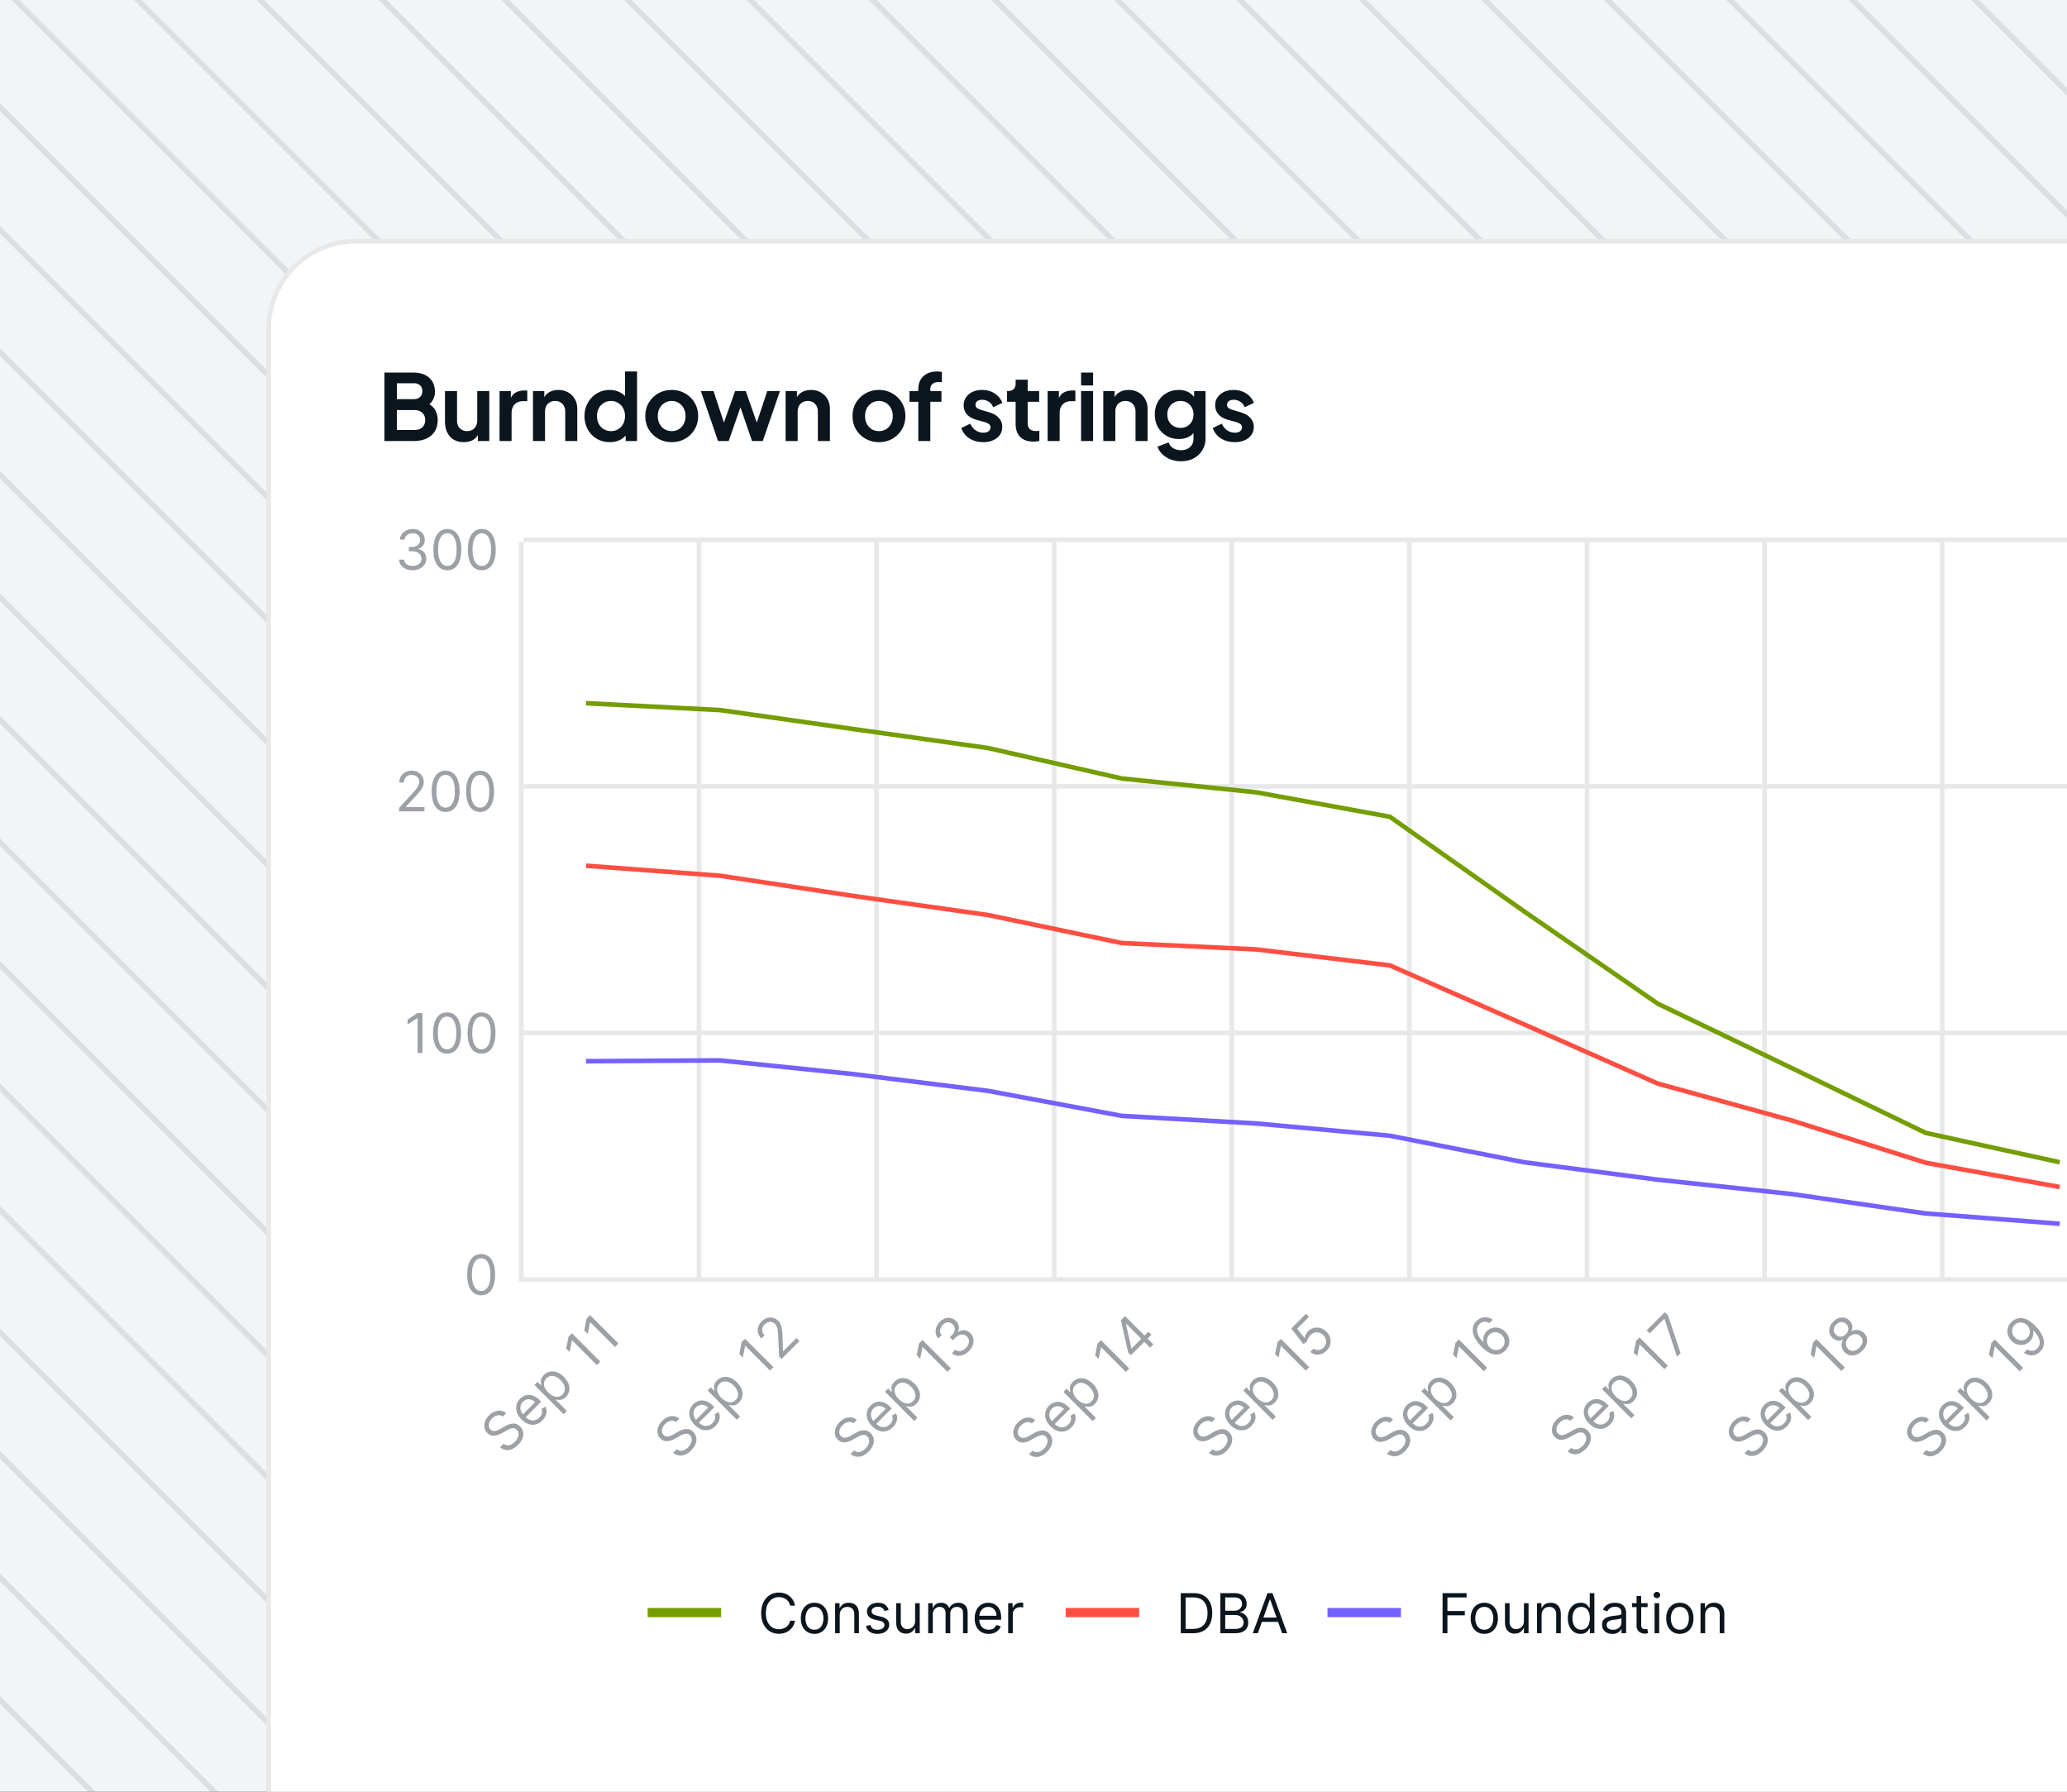 <svg xmlns="http://www.w3.org/2000/svg" width="450" height="390" fill="none"><rect width="100%" height="100%" fill="#333333" stroke="none"/><g clip-path="url(#a)"><path fill="#F3F4F6" d="M0 0h450v390H0z"/><path stroke="#0B151E" stroke-opacity=".1" stroke-width="1.2" d="m465-45 26.667 26.667M-15 435l26.667 26.667M-15-45l506.667 506.667M11.667-45l480 480M38.333-45l453.334 453.333M65-45l426.667 426.667M91.667-45l400 400M118.333-45l373.334 373.333M145-45l346.667 346.667M171.667-45l320 320M198.333-45l293.334 293.333M225-45l266.667 266.667M251.667-45l240 240M278.333-45l213.334 213.333M305-45l186.667 186.667M331.667-45l160 160M358.333-45 491.667 88.333M385-45 491.667 61.667M411.667-45l80 80m-53.334-80 53.334 53.333M-15-18.333l480 480M-15 8.333l453.333 453.334M-15 35l426.667 426.667M-15 61.667l400 400M-15 88.333l373.333 373.334M-15 115l346.667 346.667M-15 141.667l320 320M-15 168.333l293.333 293.334M-15 195l266.667 266.667M-15 221.667l240 240M-15 248.333l213.333 213.334M-15 275l186.667 186.667M-15 301.667l160 160M-15 328.333l133.333 133.334M-15 355 91.667 461.667m-106.667-80 80 80m-80-53.334 53.333 53.334"/><path fill="#fff" d="M58 71.522C58 60.74 66.74 52 77.522 52h389.956C478.26 52 487 60.74 487 71.522v341.956C487 424.26 478.26 433 467.478 433H77.522C66.74 433 58 424.26 58 413.478V71.522Z"/><path stroke="#0B151E" stroke-opacity=".1" d="M77.522 52.5h389.956c10.505 0 19.022 8.517 19.022 19.022v341.956c0 10.505-8.517 19.022-19.022 19.022H77.522c-10.505 0-19.022-8.517-19.022-19.022V71.522c0-10.505 8.517-19.022 19.022-19.022Z"/><path fill="#0B151E" d="M83.691 96V81.1h6.28c1.467 0 2.62.373 3.46 1.12.84.747 1.26 1.773 1.26 3.08 0 .507-.1.987-.3 1.44a3.436 3.436 0 0 1-.9 1.24c.667.44 1.133.96 1.4 1.56.267.587.4 1.22.4 1.9 0 1.44-.473 2.56-1.42 3.36-.933.8-2.233 1.2-3.9 1.2h-6.28Zm2.72-9.12h3.7c.56 0 1.007-.16 1.34-.48.334-.333.5-.76.5-1.28s-.166-.933-.5-1.24c-.333-.307-.78-.46-1.34-.46h-3.7v3.46Zm0 6.72h3.84c.694 0 1.253-.193 1.68-.58.427-.4.64-.927.64-1.58s-.213-1.18-.64-1.58c-.427-.4-.986-.6-1.68-.6h-3.84v4.34Zm14.568 2.64c-1.28 0-2.286-.407-3.02-1.22-.72-.827-1.08-1.907-1.08-3.24v-6.66h2.62v6.44c0 .693.2 1.247.6 1.66.414.413.947.62 1.6.62.64 0 1.167-.207 1.58-.62.414-.427.62-1 .62-1.72v-6.38h2.62V96h-2.48v-1.32c-.293.52-.706.913-1.24 1.18-.533.253-1.14.38-1.82.38Zm7.776-.24V85.12h2.46v1.52c.28-.6.673-1.02 1.18-1.26.506-.253 1.093-.38 1.76-.38h.64v2.32h-.94c-.734 0-1.334.233-1.8.7-.454.453-.68 1.093-.68 1.92V96h-2.62Zm7.28 0V85.12h2.46v1.34a2.87 2.87 0 0 1 1.24-1.18c.534-.267 1.147-.4 1.84-.4.8 0 1.507.18 2.12.54a3.728 3.728 0 0 1 1.44 1.44c.36.613.54 1.327.54 2.14v7h-2.62v-6.38c0-.72-.206-1.287-.62-1.7-.4-.427-.926-.64-1.58-.64-.653 0-1.186.213-1.6.64-.4.427-.6.993-.6 1.7V96h-2.62Zm16.716.24c-1.054 0-2-.247-2.84-.74a5.532 5.532 0 0 1-1.96-2.04c-.467-.867-.7-1.833-.7-2.9s.24-2.027.72-2.88a5.532 5.532 0 0 1 1.96-2.04c.826-.507 1.76-.76 2.8-.76.693 0 1.32.12 1.88.36.573.227 1.06.553 1.46.98v-5.36h2.62V96h-2.48v-1.22c-.387.48-.887.847-1.5 1.1-.6.24-1.254.36-1.96.36Zm.28-2.4c.586 0 1.106-.14 1.56-.42.466-.28.826-.667 1.08-1.16.266-.493.4-1.06.4-1.7 0-.627-.134-1.187-.4-1.68a2.843 2.843 0 0 0-1.08-1.16 2.811 2.811 0 0 0-1.56-.44c-.587 0-1.114.147-1.58.44-.467.28-.834.667-1.1 1.16-.254.493-.38 1.053-.38 1.68 0 .64.126 1.207.38 1.7.266.493.633.88 1.1 1.16.466.28.993.42 1.58.42Zm13.217 2.4c-1.066 0-2.04-.247-2.92-.74a5.706 5.706 0 0 1-2.08-2.02c-.506-.853-.76-1.827-.76-2.92s.254-2.067.76-2.92a5.706 5.706 0 0 1 2.08-2.02c.867-.493 1.84-.74 2.92-.74 1.054 0 2.014.247 2.88.74a5.698 5.698 0 0 1 2.08 2.02c.52.853.78 1.827.78 2.92s-.26 2.073-.78 2.94a5.698 5.698 0 0 1-2.08 2.02c-.866.48-1.826.72-2.88.72Zm0-2.4c.574 0 1.087-.14 1.54-.42a2.87 2.87 0 0 0 1.06-1.16c.267-.493.4-1.06.4-1.7 0-.627-.133-1.187-.4-1.68a2.87 2.87 0 0 0-1.06-1.16 2.77 2.77 0 0 0-1.54-.44c-.6 0-1.126.147-1.58.44-.453.28-.813.667-1.08 1.16-.253.493-.38 1.053-.38 1.68 0 .64.127 1.207.38 1.7.267.493.627.88 1.08 1.16.454.28.98.42 1.58.42ZM156.32 96l-3.74-10.88h2.76l2.26 6.86 2.44-6.86h2.32l2.4 6.86 2.28-6.86h2.76L166.06 96h-2.34l-2.52-7.34-2.56 7.34h-2.32Zm14.716 0V85.12h2.46v1.34c.293-.52.707-.913 1.24-1.18.533-.267 1.147-.4 1.84-.4.8 0 1.507.18 2.12.54a3.741 3.741 0 0 1 1.44 1.44c.36.613.54 1.327.54 2.14v7h-2.62v-6.38c0-.72-.207-1.287-.62-1.7-.4-.427-.927-.64-1.58-.64s-1.187.213-1.6.64c-.4.427-.6.993-.6 1.7V96h-2.62Zm20.33.24c-1.066 0-2.04-.247-2.92-.74a5.706 5.706 0 0 1-2.08-2.02c-.506-.853-.76-1.827-.76-2.92s.254-2.067.76-2.92a5.706 5.706 0 0 1 2.08-2.02c.867-.493 1.84-.74 2.92-.74 1.054 0 2.014.247 2.88.74a5.698 5.698 0 0 1 2.08 2.02c.52.853.78 1.827.78 2.92s-.26 2.073-.78 2.94a5.698 5.698 0 0 1-2.08 2.02c-.866.48-1.826.72-2.88.72Zm0-2.4c.574 0 1.087-.14 1.54-.42a2.87 2.87 0 0 0 1.06-1.16c.267-.493.4-1.06.4-1.7 0-.627-.133-1.187-.4-1.68a2.87 2.87 0 0 0-1.06-1.16 2.77 2.77 0 0 0-1.54-.44c-.6 0-1.126.147-1.58.44-.453.28-.813.667-1.08 1.16-.253.493-.38 1.053-.38 1.68 0 .64.127 1.207.38 1.7.267.493.627.88 1.08 1.16.454.28.98.42 1.58.42Zm8.553 2.16v-8.54h-1.92v-2.34h1.92v-.36c0-1.24.373-2.2 1.12-2.88.746-.68 1.746-1.02 3-1.02.16 0 .333.013.52.04.2.013.366.033.5.06v2.26c-.24-.04-.467-.06-.68-.06-.587 0-1.04.133-1.36.4-.32.253-.48.653-.48 1.2v.36h2.42v2.34h-2.42V96h-2.62Zm14.159.24c-1.16 0-2.173-.273-3.04-.82a4.28 4.28 0 0 1-1.76-2.26l1.96-.94c.28.613.667 1.093 1.16 1.44.507.347 1.067.52 1.68.52.467 0 .84-.1 1.12-.3.294-.213.44-.5.44-.86a.842.842 0 0 0-.38-.74 2.675 2.675 0 0 0-.88-.4l-1.78-.5c-.92-.253-1.62-.653-2.1-1.2a2.972 2.972 0 0 1-.7-1.96c0-.667.174-1.247.52-1.74.347-.507.82-.9 1.42-1.18.6-.28 1.294-.42 2.08-.42 1.027 0 1.934.253 2.72.76a4.062 4.062 0 0 1 1.68 2.06l-2 .94a2.407 2.407 0 0 0-.94-1.18 2.608 2.608 0 0 0-1.48-.44c-.44 0-.786.1-1.04.3-.253.2-.38.46-.38.78 0 .307.114.547.34.72.24.173.554.313.94.42l1.74.52c.894.267 1.58.673 2.06 1.22.494.533.74 1.18.74 1.94 0 .667-.173 1.247-.52 1.74-.346.493-.833.88-1.46 1.16-.613.28-1.326.42-2.14.42Zm10.894-.12c-1.227 0-2.18-.333-2.86-1-.667-.68-1-1.633-1-2.86v-4.8h-1.88v-2.34h.2c.533 0 .946-.14 1.24-.42.293-.28.44-.687.44-1.22v-.84h2.62v2.48h2.5v2.34h-2.5v4.66c0 .547.146.967.44 1.26.293.293.76.44 1.4.44.2 0 .433-.02.7-.06V96c-.187.027-.4.053-.64.08-.24.027-.46.04-.66.04Zm3.102-.12V85.12h2.46v1.52c.28-.6.673-1.02 1.18-1.26.506-.253 1.093-.38 1.76-.38h.64v2.32h-.94c-.734 0-1.334.233-1.8.7-.454.453-.68 1.093-.68 1.92V96h-2.62Zm7.28-12.1v-2.8h2.62v2.8h-2.62Zm0 12.1V85.12h2.62V96h-2.62Zm4.839 0V85.12h2.46v1.34c.293-.52.707-.913 1.24-1.18.533-.267 1.147-.4 1.84-.4.8 0 1.507.18 2.12.54a3.741 3.741 0 0 1 1.44 1.44c.36.613.54 1.327.54 2.14v7h-2.62v-6.38c0-.72-.207-1.287-.62-1.7-.4-.427-.927-.64-1.58-.64s-1.187.213-1.6.64c-.4.427-.6.993-.6 1.7V96h-2.62Zm16.936 4.4c-1.227 0-2.307-.293-3.24-.88-.92-.573-1.554-1.34-1.9-2.3l2.44-.92c.16.507.473.913.94 1.22.48.32 1.066.48 1.76.48.786 0 1.433-.227 1.94-.68.506-.44.76-1.06.76-1.86v-1.18c-.774.853-1.82 1.28-3.14 1.28-1.027 0-1.94-.233-2.74-.7a5.083 5.083 0 0 1-1.86-1.9c-.454-.813-.68-1.733-.68-2.76 0-1.013.22-1.92.66-2.72a5.083 5.083 0 0 1 1.86-1.9c.8-.467 1.7-.7 2.7-.7 1.413 0 2.526.507 3.34 1.52v-1.28h2.48v10.34c0 .96-.234 1.807-.7 2.54a4.79 4.79 0 0 1-1.88 1.76c-.8.427-1.714.64-2.74.64Zm-.12-7.26c.826 0 1.5-.273 2.02-.82.533-.547.8-1.247.8-2.1 0-.84-.267-1.54-.8-2.1-.534-.56-1.207-.84-2.02-.84-.56 0-1.06.133-1.5.4-.427.253-.767.6-1.02 1.04-.24.44-.36.94-.36 1.5s.12 1.06.36 1.5c.253.44.593.787 1.02 1.04.44.253.94.38 1.5.38Zm11.826 3.1c-1.16 0-2.173-.273-3.04-.82a4.28 4.28 0 0 1-1.76-2.26l1.96-.94c.28.613.667 1.093 1.16 1.44.507.347 1.067.52 1.68.52.467 0 .84-.1 1.12-.3.294-.213.44-.5.44-.86a.842.842 0 0 0-.38-.74 2.675 2.675 0 0 0-.88-.4l-1.78-.5c-.92-.253-1.62-.653-2.1-1.2a2.972 2.972 0 0 1-.7-1.96c0-.667.174-1.247.52-1.74.347-.507.82-.9 1.42-1.18.6-.28 1.294-.42 2.08-.42 1.027 0 1.934.253 2.72.76a4.062 4.062 0 0 1 1.68 2.06l-2 .94a2.407 2.407 0 0 0-.94-1.18 2.608 2.608 0 0 0-1.48-.44c-.44 0-.786.1-1.04.3-.253.2-.38.46-.38.78 0 .307.114.547.34.72.24.173.554.313.94.42l1.74.52c.894.267 1.58.673 2.06 1.22.494.533.74 1.18.74 1.94 0 .667-.173 1.247-.52 1.74-.346.493-.833.88-1.46 1.16-.613.28-1.326.42-2.14.42Z"/><path fill="#0B151E" fill-opacity=".4" d="M89.852 124.119c-.562 0-1.064-.096-1.504-.289a2.583 2.583 0 0 1-1.044-.806 2.162 2.162 0 0 1-.418-1.206h1.074c.023.281.12.524.29.729.17.202.394.358.669.469.276.11.581.166.916.166.375 0 .708-.066.997-.196a1.64 1.64 0 0 0 .682-.546c.165-.233.247-.502.247-.809 0-.321-.08-.604-.238-.848a1.58 1.58 0 0 0-.7-.58c-.306-.139-.681-.209-1.124-.209H89v-.937h.699c.347 0 .65-.063.912-.188a1.415 1.415 0 0 0 .844-1.329c0-.296-.066-.553-.197-.772a1.344 1.344 0 0 0-.553-.511 1.795 1.795 0 0 0-.836-.183c-.3 0-.585.055-.852.166-.264.108-.48.266-.648.473a1.234 1.234 0 0 0-.272.742h-1.023c.017-.458.155-.858.413-1.202a2.598 2.598 0 0 1 1.014-.81 3.28 3.28 0 0 1 1.385-.29c.54 0 1.003.11 1.39.329.386.215.683.501.89.856.208.355.311.739.311 1.151 0 .491-.129.91-.388 1.257a1.971 1.971 0 0 1-1.043.72v.068c.55.091.981.325 1.29.703.31.375.465.84.465 1.394 0 .474-.13.9-.388 1.278a2.627 2.627 0 0 1-1.048.886c-.443.216-.947.324-1.513.324Zm7.539 0c-.642 0-1.19-.174-1.641-.524-.452-.352-.797-.862-1.035-1.53-.24-.67-.359-1.48-.359-2.429 0-.943.12-1.748.359-2.416.241-.67.588-1.182 1.04-1.534.454-.355 1-.533 1.636-.533.636 0 1.18.178 1.632.533.454.352.8.864 1.039 1.534.242.668.363 1.473.363 2.416 0 .949-.12 1.759-.358 2.429-.239.668-.584 1.178-1.036 1.53-.452.35-.998.524-1.64.524Zm0-.937c.636 0 1.13-.307 1.483-.921.352-.613.528-1.488.528-2.625 0-.755-.081-1.399-.243-1.93-.159-.531-.39-.936-.69-1.215a1.525 1.525 0 0 0-1.078-.417c-.631 0-1.124.311-1.48.933-.354.619-.532 1.496-.532 2.629 0 .756.08 1.398.239 1.926.159.529.388.931.686 1.206.301.276.663.414 1.087.414Zm7.5.937c-.642 0-1.189-.174-1.641-.524-.452-.352-.797-.862-1.036-1.53-.238-.67-.357-1.48-.357-2.429 0-.943.119-1.748.357-2.416.242-.67.589-1.182 1.04-1.534.455-.355 1-.533 1.637-.533.636 0 1.18.178 1.632.533.454.352.801.864 1.039 1.534.242.668.363 1.473.363 2.416 0 .949-.12 1.759-.358 2.429-.239.668-.584 1.178-1.036 1.53-.451.35-.998.524-1.64.524Zm0-.937c.636 0 1.13-.307 1.483-.921.352-.613.528-1.488.528-2.625 0-.755-.081-1.399-.243-1.93-.159-.531-.389-.936-.69-1.215a1.527 1.527 0 0 0-1.078-.417c-.631 0-1.124.311-1.479.933-.355.619-.533 1.496-.533 2.629 0 .756.08 1.398.239 1.926.159.529.388.931.686 1.206.301.276.663.414 1.087.414ZM86.903 176.605v-.767l2.881-3.153c.338-.369.617-.69.835-.963.22-.276.381-.534.486-.776.108-.244.162-.5.162-.767a1.42 1.42 0 0 0-.221-.797 1.438 1.438 0 0 0-.597-.519 1.923 1.923 0 0 0-.852-.184c-.336 0-.628.07-.878.209a1.441 1.441 0 0 0-.575.575c-.134.248-.2.537-.2.87h-1.007c0-.512.118-.96.354-1.347a2.46 2.46 0 0 1 .963-.903c.41-.216.868-.324 1.377-.324.511 0 .964.108 1.36.324.394.216.704.507.928.873.225.367.337.774.337 1.223 0 .321-.059.635-.175.942-.114.304-.313.644-.597 1.019-.28.372-.671.826-1.171 1.363l-1.96 2.097v.068h4.056v.937h-5.506Zm10.113.12c-.642 0-1.19-.175-1.641-.524-.452-.353-.797-.863-1.035-1.53-.24-.671-.359-1.48-.359-2.429 0-.943.12-1.749.359-2.416.241-.671.588-1.182 1.04-1.534.454-.356 1-.533 1.636-.533.636 0 1.18.177 1.632.533.454.352.8.863 1.04 1.534.241.667.362 1.473.362 2.416 0 .949-.12 1.758-.358 2.429-.239.667-.584 1.177-1.036 1.53-.452.349-.998.524-1.64.524Zm0-.938c.636 0 1.13-.307 1.483-.92.352-.614.528-1.489.528-2.625 0-.756-.081-1.399-.243-1.931-.159-.531-.39-.936-.69-1.214a1.526 1.526 0 0 0-1.078-.418c-.631 0-1.124.311-1.48.934-.354.619-.532 1.495-.532 2.629 0 .756.08 1.398.239 1.926.159.528.388.93.686 1.206a1.55 1.55 0 0 0 1.087.413Zm7.5.938c-.642 0-1.189-.175-1.641-.524-.452-.353-.797-.863-1.036-1.53-.238-.671-.357-1.48-.357-2.429 0-.943.119-1.749.357-2.416.242-.671.589-1.182 1.04-1.534.455-.356 1-.533 1.637-.533.636 0 1.18.177 1.632.533.454.352.801.863 1.04 1.534.241.667.362 1.473.362 2.416 0 .949-.12 1.758-.358 2.429-.239.667-.584 1.177-1.036 1.53-.451.349-.998.524-1.64.524Zm0-.938c.636 0 1.13-.307 1.483-.92.352-.614.528-1.489.528-2.625 0-.756-.081-1.399-.243-1.931-.159-.531-.389-.936-.69-1.214a1.528 1.528 0 0 0-1.078-.418c-.631 0-1.124.311-1.479.934-.355.619-.533 1.495-.533 2.629 0 .756.08 1.398.239 1.926.159.528.388.93.686 1.206a1.55 1.55 0 0 0 1.087.413ZM91.972 220.484v8.727h-1.057v-7.619h-.051l-2.131 1.414v-1.073l2.182-1.449h1.057Zm5.356 8.846c-.642 0-1.189-.174-1.64-.524-.452-.352-.797-.862-1.036-1.53-.239-.67-.358-1.48-.358-2.429 0-.943.12-1.748.358-2.416.242-.67.588-1.182 1.04-1.534.454-.355 1-.533 1.636-.533.636 0 1.18.178 1.632.533.455.352.801.864 1.04 1.534.241.668.362 1.473.362 2.416 0 .949-.119 1.759-.358 2.429-.238.668-.584 1.178-1.035 1.53-.452.35-.999.524-1.64.524Zm0-.937c.636 0 1.13-.307 1.483-.921.352-.613.528-1.488.528-2.625 0-.755-.08-1.399-.242-1.93-.16-.531-.39-.936-.69-1.215a1.525 1.525 0 0 0-1.079-.417c-.63 0-1.124.311-1.479.933-.355.619-.532 1.496-.532 2.629 0 .756.08 1.398.238 1.926.16.529.388.931.686 1.206.302.276.664.414 1.087.414Zm7.5.937c-.642 0-1.189-.174-1.64-.524-.452-.352-.797-.862-1.036-1.53-.239-.67-.358-1.48-.358-2.429 0-.943.119-1.748.358-2.416.241-.67.588-1.182 1.04-1.534.454-.355 1-.533 1.636-.533.636 0 1.181.178 1.632.533.455.352.801.864 1.04 1.534.241.668.362 1.473.362 2.416 0 .949-.119 1.759-.358 2.429-.238.668-.584 1.178-1.035 1.53-.452.35-.999.524-1.641.524Zm0-.937c.636 0 1.131-.307 1.483-.921.352-.613.528-1.488.528-2.625 0-.755-.08-1.399-.242-1.93-.159-.531-.39-.936-.691-1.215a1.523 1.523 0 0 0-1.078-.417c-.631 0-1.123.311-1.479.933-.355.619-.532 1.496-.532 2.629 0 .756.079 1.398.238 1.926.159.529.388.931.686 1.206.302.276.664.414 1.087.414ZM104.75 281.936c-.642 0-1.189-.175-1.641-.524-.451-.353-.796-.863-1.035-1.53-.239-.671-.358-1.48-.358-2.429 0-.943.119-1.749.358-2.416.241-.671.588-1.182 1.04-1.535.454-.355 1-.532 1.636-.532.636 0 1.18.177 1.632.532.455.353.801.864 1.04 1.535.241.667.362 1.473.362 2.416 0 .949-.119 1.758-.358 2.429-.238.667-.584 1.177-1.035 1.53-.452.349-.999.524-1.641.524Zm0-.938c.636 0 1.131-.307 1.483-.92.352-.614.528-1.489.528-2.625 0-.756-.081-1.399-.243-1.931-.159-.531-.389-.936-.69-1.214a1.522 1.522 0 0 0-1.078-.418c-.631 0-1.124.311-1.479.934-.355.619-.532 1.495-.532 2.629 0 .755.079 1.397.238 1.926.159.528.388.93.686 1.206.301.275.664.413 1.087.413Z"/><path stroke="#0B151E" stroke-opacity=".1" d="M114 117.5h348M114 171.167h348M114 224.833h348M114 278.5h348M113.5 279V118M152.167 279V118M190.833 279V118M229.5 279V118M268.167 279V118M306.833 279V118M345.5 279V118M384.167 279V118M422.833 279V118"/><path stroke="#749D00" d="m127.583 153.066 29.167 1.493 29.167 4.151 29.166 4.108 29.167 6.644 29.167 2.985 29.166 5.337 29.167 20.55 29.167 20.144 29.166 14.012 29.167 14.114 29.167 6.384m0 0Z"/><path stroke="#FF4F42" d="m127.583 188.439 29.167 2.176 29.167 4.421 29.166 4.129 29.167 6.109 29.167 1.376 29.166 3.484 29.167 12.816 29.167 12.912 29.166 8.031 29.167 9.201 29.167 5.283m0 0Z"/><path stroke="#7461FF" d="m127.583 230.987 29.167-.17 29.167 2.997 29.166 3.631 29.167 5.448 29.167 1.646 29.166 2.674 29.167 5.765 29.167 3.801 29.166 3.128 29.167 4.225 29.167 2.244m0 0Z"/><path fill="#0B151E" fill-opacity=".4" d="M109.466 308.347a1.336 1.336 0 0 0-1.151-.271c-.426.088-.826.319-1.2.693a2.529 2.529 0 0 0-.584.85 1.614 1.614 0 0 0-.112.84c.043.267.162.499.359.696.165.165.345.267.542.308.197.036.397.031.6-.015.201-.049.395-.116.582-.202.184-.089.349-.175.494-.259l.795-.458c.203-.119.44-.24.711-.362a3.49 3.49 0 0 1 .874-.265 2.2 2.2 0 0 1 .94.036c.318.08.621.265.91.554.334.334.548.723.642 1.167.097.441.057.909-.117 1.401-.173.49-.497.972-.971 1.446-.442.442-.896.753-1.362.934a2.588 2.588 0 0 1-1.356.163 2.4 2.4 0 0 1-1.199-.579l.771-.771c.254.213.525.327.814.343.289.012.577-.05.862-.186.285-.141.55-.334.795-.579.286-.285.496-.588.63-.907.133-.321.182-.632.148-.931a1.312 1.312 0 0 0-.392-.789c-.205-.205-.429-.315-.672-.329a1.774 1.774 0 0 0-.765.139c-.267.106-.54.238-.817.394l-.976.543c-.621.343-1.2.527-1.739.551-.538.024-1.015-.172-1.431-.587a2.116 2.116 0 0 1-.624-1.185 2.633 2.633 0 0 1 .157-1.362c.175-.464.459-.892.853-1.286.397-.398.822-.68 1.274-.847.45-.169.888-.221 1.314-.157.428.063.803.244 1.124.546l-.723.723Zm8.605.844c-.446.446-.929.733-1.45.859a2.794 2.794 0 0 1-1.575-.087c-.531-.185-1.033-.514-1.507-.989-.474-.474-.806-.978-.994-1.512a2.895 2.895 0 0 1-.121-1.579c.108-.518.372-.986.789-1.404.242-.241.52-.439.835-.594a2.5 2.5 0 0 1 1.034-.25c.371-.014.762.069 1.172.25.41.181.83.487 1.262.919l.302.301-3.568 3.568-.615-.615 2.845-2.844a2.144 2.144 0 0 0-.856-.542 1.668 1.668 0 0 0-.925-.046c-.307.071-.59.234-.847.492a1.801 1.801 0 0 0-.524.946c-.066.343-.043.682.069 1.015.113.334.297.628.552.883l.409.41c.35.349.707.585 1.07.708.364.118.717.133 1.061.042.341-.092.656-.282.943-.569.187-.187.329-.382.428-.585a1.54 1.54 0 0 0 .154-.636 1.556 1.556 0 0 0-.148-.66l.88-.494c.16.306.244.632.25.979.004.346-.07.694-.223 1.043a3.32 3.32 0 0 1-.702.991Zm4.637-1.359-6.364-6.364.687-.687.735.736.085-.085a9.666 9.666 0 0 1-.091-.524 1.79 1.79 0 0 1 .067-.741c.076-.277.265-.567.566-.868.39-.39.831-.636 1.323-.738.492-.103 1-.059 1.525.132.524.191 1.029.53 1.515 1.016.491.49.832.998 1.025 1.524.191.525.237 1.033.139 1.525-.101.49-.344.928-.73 1.314-.297.297-.584.486-.861.566-.28.079-.531.103-.754.073a6.357 6.357 0 0 1-.542-.097l-.06.061 2.446 2.446-.711.711Zm-3.351-4.748c.35.349.71.606 1.079.771.368.163.725.221 1.073.175.345-.048.661-.215.946-.5.297-.298.467-.624.509-.98a2.034 2.034 0 0 0-.187-1.091 3.52 3.52 0 0 0-.744-1.051 3.42 3.42 0 0 0-1.03-.729 1.923 1.923 0 0 0-1.073-.175c-.354.044-.681.217-.982.518-.29.289-.459.606-.51.949-.052.342.002.693.163 1.055.159.36.411.712.756 1.058Zm5.159-12.873 6.171 6.171-.747.747-5.388-5.387-.036.036-.506 2.507-.759-.759.518-2.568.747-.747Zm3.944-3.944 6.172 6.171-.748.747-5.387-5.388-.037.037-.506 2.507-.759-.76.518-2.567.747-.747ZM147.161 309.54a1.336 1.336 0 0 0-1.151-.271c-.425.088-.825.319-1.199.693a2.529 2.529 0 0 0-.584.85 1.614 1.614 0 0 0-.112.84c.042.268.162.5.359.696.164.165.345.268.542.308.197.036.397.031.6-.015.201-.049.394-.116.581-.202.185-.089.35-.175.494-.259l.796-.458c.203-.119.44-.239.711-.362.273-.124.564-.213.874-.265a2.2 2.2 0 0 1 .94.036c.317.08.621.265.91.554.333.334.547.723.642 1.167.096.442.057.909-.118 1.401-.172.49-.496.972-.97 1.446-.442.442-.896.753-1.362.934a2.588 2.588 0 0 1-1.356.163 2.397 2.397 0 0 1-1.199-.579l.771-.771c.253.213.524.327.814.344.289.012.576-.051.862-.187.285-.141.55-.334.795-.579.285-.285.495-.587.63-.907.132-.321.182-.632.147-.931a1.31 1.31 0 0 0-.391-.789c-.205-.205-.429-.315-.672-.329a1.781 1.781 0 0 0-.766.139 6.597 6.597 0 0 0-.816.395l-.976.542c-.621.343-1.201.527-1.739.551-.538.024-1.016-.171-1.431-.587a2.116 2.116 0 0 1-.624-1.184 2.633 2.633 0 0 1 .157-1.362c.174-.464.459-.893.852-1.287.398-.398.823-.68 1.275-.847.45-.169.888-.221 1.314-.157.428.063.802.245 1.124.546l-.724.723Zm8.606.845c-.446.445-.93.732-1.45.858a2.798 2.798 0 0 1-1.576-.087c-.53-.185-1.032-.514-1.506-.988-.474-.475-.806-.979-.995-1.513a2.884 2.884 0 0 1-.12-1.579c.108-.518.371-.986.789-1.404.241-.241.519-.439.835-.594a2.51 2.51 0 0 1 1.033-.25c.372-.014.763.069 1.173.25.409.181.83.487 1.262.919l.301.302-3.567 3.567-.615-.614 2.845-2.845a2.15 2.15 0 0 0-.856-.542 1.668 1.668 0 0 0-.925-.046 1.74 1.74 0 0 0-.847.492 1.801 1.801 0 0 0-.524.946c-.067.343-.044.682.069 1.015.112.334.296.628.551.883l.41.41c.35.349.706.585 1.07.708.363.119.717.133 1.061.042.341-.092.655-.282.943-.569.187-.187.329-.382.428-.585.098-.207.149-.419.153-.636a1.555 1.555 0 0 0-.147-.66l.879-.494c.161.306.245.632.251.98.004.345-.071.693-.223 1.042a3.335 3.335 0 0 1-.702.992Zm4.637-1.359-6.364-6.364.687-.687.735.735.085-.085a8.024 8.024 0 0 1-.091-.524 1.804 1.804 0 0 1 .066-.741c.077-.277.266-.567.567-.868.39-.39.831-.636 1.323-.738.492-.103 1-.058 1.524.132.525.191 1.03.53 1.516 1.016.49.49.832.998 1.025 1.525.19.524.237 1.032.138 1.524-.1.49-.343.928-.729 1.314-.297.297-.585.486-.862.567-.279.078-.53.102-.753.072a5.982 5.982 0 0 1-.542-.097l-.061.061 2.447 2.446-.711.712Zm-3.351-4.749c.35.349.709.606 1.079.771.368.163.725.221 1.073.175.345-.048.661-.215.946-.5.297-.298.467-.624.509-.98a2.029 2.029 0 0 0-.187-1.09 3.548 3.548 0 0 0-.744-1.052 3.424 3.424 0 0 0-1.031-.729 1.92 1.92 0 0 0-1.072-.175c-.354.044-.681.217-.983.518-.289.289-.459.606-.509.949-.052.342.002.693.163 1.055.159.36.411.712.756 1.058Zm5.159-12.873 6.171 6.171-.747.748-5.388-5.388-.036.036-.506 2.507-.76-.759.519-2.568.747-.747Zm7.946 4.396-.543-.542-.192-4.267c-.023-.5-.053-.924-.091-1.271a3.527 3.527 0 0 0-.205-.892 1.873 1.873 0 0 0-.428-.657 1.415 1.415 0 0 0-.72-.407 1.442 1.442 0 0 0-.789.054c-.265.093-.51.25-.733.473a1.785 1.785 0 0 0-.473.769 1.442 1.442 0 0 0 0 .813c.081.27.238.522.473.757l-.711.711c-.361-.362-.595-.763-.702-1.202-.106-.44-.092-.88.042-1.32a2.91 2.91 0 0 1 .745-1.203 2.792 2.792 0 0 1 1.19-.732 2.448 2.448 0 0 1 1.275-.039c.417.101.785.309 1.102.627.227.227.408.49.543.789.134.296.234.676.298 1.142.064.462.11 1.06.136 1.793l.096 2.869.048.048 2.869-2.869.663.663-3.893 3.893ZM185.785 309.805a1.339 1.339 0 0 0-1.151-.271c-.426.088-.826.319-1.199.693a2.557 2.557 0 0 0-.585.85 1.626 1.626 0 0 0-.111.841c.042.267.161.499.358.696.165.164.346.267.543.307.197.036.396.031.599-.015.201-.048.395-.116.582-.202.185-.088.349-.175.494-.259l.796-.458c.202-.119.44-.239.711-.362.273-.124.564-.213.874-.265.309-.056.622-.044.94.036.317.081.62.265.91.555.333.333.547.722.641 1.166.097.442.058.909-.117 1.401-.173.49-.496.972-.97 1.446-.442.442-.896.754-1.362.934a2.588 2.588 0 0 1-1.356.163 2.41 2.41 0 0 1-1.2-.578l.772-.772c.253.213.524.328.813.344.29.012.577-.051.862-.187a3.02 3.02 0 0 0 .796-.579c.285-.285.495-.587.63-.907a1.87 1.87 0 0 0 .147-.931 1.312 1.312 0 0 0-.392-.789c-.204-.205-.428-.315-.672-.329a1.774 1.774 0 0 0-.765.139 6.597 6.597 0 0 0-.816.395l-.977.542c-.62.344-1.2.527-1.738.551-.539.025-1.016-.171-1.432-.587a2.118 2.118 0 0 1-.623-1.184 2.622 2.622 0 0 1 .156-1.362 3.63 3.63 0 0 1 .853-1.287c.398-.398.823-.68 1.275-.847.45-.168.888-.221 1.313-.156.428.062.803.244 1.124.545l-.723.723Zm8.605.845c-.446.446-.929.732-1.449.858a2.797 2.797 0 0 1-1.576-.087c-.53-.185-1.033-.514-1.507-.988s-.805-.979-.994-1.513a2.894 2.894 0 0 1-.121-1.579c.109-.518.372-.986.79-1.404.241-.241.519-.439.835-.594a2.507 2.507 0 0 1 1.033-.25c.372-.014.762.07 1.172.25.41.181.831.488 1.263.919l.301.302-3.568 3.567-.614-.614 2.844-2.845a2.137 2.137 0 0 0-.856-.542 1.658 1.658 0 0 0-.925-.045 1.74 1.74 0 0 0-.846.491 1.803 1.803 0 0 0-.525.946c-.066.343-.043.682.07 1.015.112.334.296.628.551.883l.41.41c.349.35.706.586 1.07.708.363.119.717.133 1.06.042.342-.092.656-.282.943-.569.187-.187.33-.382.428-.585.099-.207.15-.419.154-.635a1.542 1.542 0 0 0-.148-.66l.88-.495c.161.306.244.632.25.98.004.345-.07.693-.223 1.042a3.3 3.3 0 0 1-.702.992Zm4.638-1.359-6.364-6.364.687-.687.735.735.084-.084a9.1 9.1 0 0 1-.09-.525 1.804 1.804 0 0 1 .066-.741c.076-.277.265-.566.567-.868.389-.389.83-.636 1.322-.738.493-.102 1.001-.058 1.525.133.524.19 1.03.529 1.516 1.015.49.49.831.998 1.024 1.525.191.524.237 1.032.139 1.524a2.57 2.57 0 0 1-.729 1.314c-.298.297-.585.486-.862.567-.279.078-.53.102-.753.072a6.527 6.527 0 0 1-.543-.096l-.06.06 2.447 2.447-.711.711Zm-3.351-4.749c.349.349.709.607 1.079.771.367.163.725.221 1.072.175.346-.048.661-.215.946-.5.298-.298.468-.624.51-.979a2.03 2.03 0 0 0-.187-1.091 3.561 3.561 0 0 0-.744-1.052 3.46 3.46 0 0 0-1.031-.729 1.923 1.923 0 0 0-1.073-.175c-.353.044-.681.217-.982.518-.289.29-.459.606-.509.95-.052.341.002.693.163 1.054.158.36.41.712.756 1.058Zm5.159-12.873 6.171 6.171-.748.748-5.387-5.388-.036.036-.507 2.507-.759-.759.518-2.567.748-.748Zm10.115 2.396c-.398.398-.821.684-1.269.859a2.574 2.574 0 0 1-1.307.168 2.163 2.163 0 0 1-1.148-.557l.759-.759c.215.182.455.286.72.31.263.022.531-.025.805-.142.273-.116.528-.293.765-.53a2.39 2.39 0 0 0 .566-.844c.113-.297.145-.586.097-.868a1.365 1.365 0 0 0-.398-.747 1.525 1.525 0 0 0-.768-.431 1.579 1.579 0 0 0-.904.085c-.316.118-.63.334-.943.647l-.495.495-.662-.663.494-.494c.245-.246.416-.505.512-.778a1.414 1.414 0 0 0-.344-1.537 1.462 1.462 0 0 0-.684-.406 1.328 1.328 0 0 0-.753.03 1.79 1.79 0 0 0-.72.461 2.195 2.195 0 0 0-.485.72 1.582 1.582 0 0 0-.124.792c.026.264.137.503.332.718l-.723.723a2.074 2.074 0 0 1-.558-1.142 2.603 2.603 0 0 1 .145-1.29c.161-.434.419-.829.774-1.184.382-.382.787-.632 1.215-.75a2.308 2.308 0 0 1 1.235-.025c.398.105.742.303 1.034.594.347.348.552.735.614 1.163.064.426-.012.842-.229 1.248l.048.048c.454-.326.924-.464 1.411-.416.484.046.922.265 1.313.657.336.335.546.728.63 1.178.085.446.046.902-.114 1.368-.161.466-.441.899-.841 1.299ZM224.633 309.847a1.338 1.338 0 0 0-1.151-.272c-.426.089-.826.32-1.2.694a2.535 2.535 0 0 0-.584.849 1.62 1.62 0 0 0-.112.841c.042.267.162.499.359.696.164.165.345.267.542.307.197.036.397.031.6-.015.201-.048.395-.115.581-.202.185-.088.35-.174.494-.259l.796-.458c.203-.118.44-.239.711-.361a3.52 3.52 0 0 1 .874-.266c.309-.056.623-.044.94.037.317.08.621.265.91.554a2.3 2.3 0 0 1 .642 1.166c.096.442.057.909-.118 1.401-.172.491-.496.973-.97 1.447-.442.442-.896.753-1.362.934a2.588 2.588 0 0 1-1.356.163 2.417 2.417 0 0 1-1.199-.579l.771-.771c.253.213.525.327.814.343a1.8 1.8 0 0 0 .862-.187c.285-.14.55-.333.795-.578.285-.286.495-.588.63-.907.133-.322.182-.632.148-.931a1.317 1.317 0 0 0-.392-.79c-.205-.205-.429-.314-.672-.328a1.788 1.788 0 0 0-.765.138c-.268.107-.54.238-.817.395l-.976.542c-.621.344-1.201.528-1.739.552-.538.024-1.015-.172-1.431-.588a2.11 2.11 0 0 1-.624-1.184 2.633 2.633 0 0 1 .157-1.362c.174-.464.459-.893.852-1.287.398-.397.823-.68 1.275-.846.45-.169.888-.221 1.314-.157a2.04 2.04 0 0 1 1.124.545l-.723.724Zm8.605.844c-.446.446-.929.732-1.45.859a2.816 2.816 0 0 1-1.576-.087c-.53-.185-1.032-.515-1.506-.989s-.806-.978-.995-1.512a2.894 2.894 0 0 1-.12-1.579c.108-.519.371-.987.789-1.405.241-.241.52-.439.835-.593.315-.155.66-.238 1.033-.25.372-.014.763.069 1.173.25.409.181.83.487 1.262.919l.302.301-3.568 3.568-.615-.615 2.845-2.844a2.154 2.154 0 0 0-.856-.543 1.677 1.677 0 0 0-.925-.045c-.308.07-.59.234-.847.491a1.805 1.805 0 0 0-.524.946c-.067.344-.043.682.069 1.016.113.333.296.628.552.883l.409.41c.35.349.706.585 1.07.708.364.118.717.132 1.061.042.341-.093.656-.282.943-.57.187-.187.329-.381.428-.584.098-.207.149-.419.153-.636a1.555 1.555 0 0 0-.147-.66l.88-.494c.16.305.244.632.25.979.004.346-.071.693-.223 1.043a3.332 3.332 0 0 1-.702.991Zm4.637-1.359-6.364-6.364.687-.687.735.735.085-.084a8.915 8.915 0 0 1-.091-.524 1.795 1.795 0 0 1 .067-.742c.076-.277.265-.566.566-.867.39-.39.831-.636 1.323-.739.492-.102 1-.058 1.525.133.524.191 1.029.529 1.515 1.015.49.491.832.999 1.025 1.525.191.524.237 1.033.138 1.525-.1.49-.343.928-.729 1.314-.297.297-.584.486-.862.566a1.86 1.86 0 0 1-.753.072 6.417 6.417 0 0 1-.542-.096l-.061.06 2.447 2.447-.711.711Zm-3.351-4.749c.35.35.709.607 1.079.772.368.162.725.221 1.073.174.345-.048.661-.215.946-.5.297-.297.467-.624.509-.979.042-.36-.02-.723-.187-1.091a3.539 3.539 0 0 0-.744-1.051 3.442 3.442 0 0 0-1.03-.73 1.924 1.924 0 0 0-1.073-.174c-.354.044-.681.217-.983.518-.289.289-.459.605-.509.949-.052.341.002.693.163 1.055.159.359.411.712.756 1.057Zm5.159-12.872 6.171 6.171-.747.747-5.388-5.388-.036.037-.506 2.507-.76-.76.519-2.567.747-.747Zm6.536 3.275-.615-.615-1.579-7.002.446-.446.952.952-.301.301 1.193 5.291.048.049 3.652-3.652.663.663-4.459 4.459Zm4.17-1.639-1.452-1.452-.287-.287-4.432-4.432.711-.711 6.171 6.171-.711.711ZM263.803 309.565a1.336 1.336 0 0 0-1.151-.271c-.426.088-.825.319-1.199.693a2.547 2.547 0 0 0-.585.85 1.624 1.624 0 0 0-.111.84c.042.267.162.499.358.696.165.165.346.267.543.308.197.036.397.031.599-.015.201-.049.395-.116.582-.202.185-.089.35-.175.494-.259l.796-.459c.203-.118.44-.239.711-.361.273-.125.564-.213.874-.265.309-.057.622-.044.94.036.317.08.62.265.91.554.333.334.547.723.642 1.166.096.442.057.909-.118 1.402-.173.49-.496.972-.97 1.446-.442.442-.896.753-1.362.934a2.588 2.588 0 0 1-1.356.163 2.405 2.405 0 0 1-1.199-.579l.771-.771c.253.213.524.327.814.343.289.012.576-.05.861-.186.286-.141.551-.334.796-.579.285-.285.495-.588.63-.907.132-.321.181-.632.147-.931a1.319 1.319 0 0 0-.391-.79c-.205-.204-.429-.314-.672-.328a1.776 1.776 0 0 0-.766.139 6.732 6.732 0 0 0-.816.394l-.977.543c-.62.343-1.2.527-1.738.551-.539.024-1.016-.172-1.432-.587a2.12 2.12 0 0 1-.623-1.185 2.632 2.632 0 0 1 .156-1.362c.175-.464.459-.893.853-1.286.398-.398.823-.68 1.275-.847.45-.169.888-.221 1.313-.157.428.063.803.244 1.124.546l-.723.723Zm8.605.844c-.446.446-.929.733-1.449.859a2.797 2.797 0 0 1-1.576-.087c-.53-.185-1.033-.514-1.507-.989-.474-.474-.805-.978-.994-1.512a2.895 2.895 0 0 1-.121-1.579c.109-.518.372-.986.79-1.404.241-.241.519-.439.835-.594a2.491 2.491 0 0 1 1.033-.25c.372-.014.762.069 1.172.25.41.181.831.487 1.263.919l.301.301-3.568 3.568-.614-.615 2.844-2.844a2.14 2.14 0 0 0-.855-.542 1.671 1.671 0 0 0-.926-.046 1.747 1.747 0 0 0-.846.491 1.81 1.81 0 0 0-.525.947c-.066.343-.043.682.07 1.015.112.334.296.628.551.883l.41.41c.349.349.706.585 1.07.708a1.85 1.85 0 0 0 1.06.042c.342-.092.656-.282.943-.569.187-.187.33-.382.428-.585.099-.207.15-.419.154-.636a1.542 1.542 0 0 0-.148-.66l.88-.494c.161.305.244.632.25.979a2.51 2.51 0 0 1-.223 1.043 3.284 3.284 0 0 1-.702.991Zm4.638-1.359-6.364-6.364.687-.687.735.736.084-.085a8.894 8.894 0 0 1-.09-.524 1.804 1.804 0 0 1 .066-.741c.077-.277.265-.567.567-.868.389-.39.83-.636 1.323-.738.492-.103 1-.059 1.524.132.525.191 1.03.53 1.516 1.016.49.49.832.998 1.024 1.524.191.525.237 1.033.139 1.525-.1.49-.344.928-.729 1.314-.298.297-.585.486-.862.566-.279.079-.53.103-.753.073a6.466 6.466 0 0 1-.543-.097l-.06.061 2.447 2.446-.711.711Zm-3.351-4.748c.349.349.709.606 1.079.771.367.163.725.221 1.072.175.346-.049.661-.215.947-.501.297-.297.467-.623.509-.979a2.034 2.034 0 0 0-.187-1.091 3.557 3.557 0 0 0-.744-1.051 3.424 3.424 0 0 0-1.031-.729 1.922 1.922 0 0 0-1.073-.175c-.353.044-.681.217-.982.518-.289.289-.459.606-.509.949-.052.342.002.693.163 1.055.158.359.41.712.756 1.058Zm5.159-12.873 6.171 6.171-.748.747-5.387-5.387-.036.036-.507 2.507-.759-.759.518-2.568.748-.747Zm9.958 2.552a2.978 2.978 0 0 1-1.166.744 2.507 2.507 0 0 1-1.259.103 2.22 2.22 0 0 1-1.118-.558l.723-.723c.307.251.665.356 1.073.314a1.791 1.791 0 0 0 1.084-.543 1.785 1.785 0 0 0 .477-1.808 2.066 2.066 0 0 0-.537-.88 2.036 2.036 0 0 0-.898-.542 1.852 1.852 0 0 0-.985-.021 1.92 1.92 0 0 0-.889.515c-.191.187-.356.41-.494.669a2.27 2.27 0 0 0-.265.717l-.784.615-2.663-3.411 3.206-3.206.663.663-2.58 2.579 1.603 2.037.036-.036a2.567 2.567 0 0 1 .724-1.422 2.667 2.667 0 0 1 1.28-.738 2.669 2.669 0 0 1 1.434.036c.483.14.924.41 1.323.81.394.394.657.834.79 1.32.132.482.134.966.006 1.452a2.92 2.92 0 0 1-.784 1.314ZM302.56 309.697a1.342 1.342 0 0 0-1.152-.271c-.425.089-.825.32-1.199.693a2.549 2.549 0 0 0-.584.85 1.618 1.618 0 0 0-.112.841c.042.267.162.499.359.696.164.165.345.267.542.307.197.036.397.031.6-.015.201-.048.394-.115.581-.202.185-.088.35-.175.494-.259l.796-.458c.203-.118.44-.239.711-.362.273-.124.565-.212.874-.265a2.2 2.2 0 0 1 .94.036c.317.081.621.266.91.555.334.333.547.722.642 1.166.096.442.057.909-.118 1.401-.172.49-.496.972-.97 1.447-.442.441-.896.753-1.362.934a2.587 2.587 0 0 1-1.356.162 2.403 2.403 0 0 1-1.199-.578l.771-.772c.253.213.525.328.814.344a1.8 1.8 0 0 0 .862-.187c.285-.14.55-.333.795-.578.285-.286.495-.588.63-.907.132-.322.182-.632.148-.931a1.317 1.317 0 0 0-.392-.79c-.205-.205-.429-.314-.672-.328a1.788 1.788 0 0 0-.765.138c-.268.107-.54.238-.817.395l-.976.542c-.621.344-1.201.528-1.739.552-.538.024-1.015-.172-1.431-.588a2.11 2.11 0 0 1-.624-1.184 2.633 2.633 0 0 1 .157-1.362c.174-.464.459-.893.852-1.287.398-.397.823-.68 1.275-.846.45-.169.888-.221 1.314-.157a2.04 2.04 0 0 1 1.124.545l-.723.723Zm8.605.845c-.446.446-.929.732-1.45.859a2.807 2.807 0 0 1-1.576-.088c-.53-.184-1.032-.514-1.506-.988s-.806-.978-.995-1.513a2.884 2.884 0 0 1-.12-1.579c.108-.518.371-.986.789-1.404.241-.241.52-.439.835-.593.315-.155.66-.238 1.033-.25.372-.015.763.069 1.173.25.409.18.83.487 1.262.919l.301.301-3.567 3.568-.615-.615 2.845-2.845a2.162 2.162 0 0 0-.856-.542 1.677 1.677 0 0 0-.925-.045c-.308.07-.59.234-.847.491a1.805 1.805 0 0 0-.524.946c-.067.344-.043.682.069 1.016.113.333.296.627.551.883l.41.409c.35.35.706.586 1.07.708.364.119.717.133 1.061.043a2.12 2.12 0 0 0 .943-.57 2.2 2.2 0 0 0 .428-.584c.098-.207.149-.419.153-.636a1.555 1.555 0 0 0-.147-.66l.88-.494c.16.305.244.631.25.979.004.346-.071.693-.223 1.043a3.332 3.332 0 0 1-.702.991Zm4.637-1.359-6.364-6.364.687-.687.735.735.085-.084a8.915 8.915 0 0 1-.091-.524 1.795 1.795 0 0 1 .067-.742c.076-.277.265-.566.566-.868.39-.389.831-.635 1.323-.738.492-.102 1-.058 1.525.133.524.191 1.029.529 1.515 1.015.49.49.832.999 1.025 1.525.191.524.237 1.033.138 1.525-.1.49-.343.928-.729 1.313-.297.298-.584.487-.862.567-.279.078-.53.102-.753.072a6.417 6.417 0 0 1-.542-.096l-.061.06 2.447 2.447-.711.711Zm-3.351-4.749c.35.35.709.607 1.079.772.368.162.725.22 1.073.174.345-.048.661-.215.946-.5.297-.297.467-.624.509-.979.042-.36-.02-.723-.187-1.091a3.543 3.543 0 0 0-.744-1.052 3.447 3.447 0 0 0-1.031-.729 1.92 1.92 0 0 0-1.072-.175c-.354.045-.681.217-.983.519-.289.289-.459.605-.509.949-.052.341.002.693.163 1.054.159.36.411.713.756 1.058Zm5.159-12.872 6.171 6.171-.747.747-5.388-5.388-.036.036-.506 2.507-.76-.759.519-2.567.747-.747Zm10.079 2.431a3.267 3.267 0 0 1-.904.615 2.566 2.566 0 0 1-1.16.226c-.43-.012-.896-.143-1.398-.392-.504-.251-1.042-.662-1.612-1.232-.546-.547-.979-1.082-1.299-1.606-.321-.527-.529-1.032-.624-1.516a2.842 2.842 0 0 1 .043-1.368c.126-.428.363-.816.711-1.163a2.791 2.791 0 0 1 1.13-.714 2.485 2.485 0 0 1 1.235-.091 2.84 2.84 0 0 1 1.178.516l-.735.735a1.926 1.926 0 0 0-1.088-.292c-.379.014-.732.183-1.057.509-.478.478-.647 1.063-.507 1.754.143.689.589 1.41 1.338 2.163l.049-.048a2.551 2.551 0 0 1 .699-2.338 2.596 2.596 0 0 1 1.235-.705 2.76 2.76 0 0 1 1.431.021c.484.13.925.394 1.323.792.382.382.646.817.793 1.305.144.486.155.977.033 1.473-.123.492-.394.944-.814 1.356Zm-.663-.663c.253-.253.417-.543.491-.87.077-.33.067-.659-.03-.989a2.031 2.031 0 0 0-.533-.889 2.007 2.007 0 0 0-.868-.524 1.849 1.849 0 0 0-.97-.036 1.743 1.743 0 0 0-.862.488 1.78 1.78 0 0 0-.419.648c-.09.239-.132.486-.126.741.008.253.061.499.159.738a2.019 2.019 0 0 0 2.272 1.188 1.77 1.77 0 0 0 .886-.495ZM341.896 309.25a1.34 1.34 0 0 0-1.151-.271c-.426.088-.826.319-1.199.693a2.518 2.518 0 0 0-.585.85 1.614 1.614 0 0 0-.112.84c.043.268.162.5.359.696.165.165.346.268.542.308.197.036.397.031.6-.015.201-.048.395-.116.582-.202.184-.089.349-.175.494-.259l.795-.458c.203-.119.44-.239.711-.362.274-.124.565-.213.874-.265a2.2 2.2 0 0 1 .94.036c.318.08.621.265.91.555.334.333.548.722.642 1.166.097.442.057.909-.117 1.401-.173.49-.496.972-.971 1.446-.442.442-.896.753-1.362.934a2.588 2.588 0 0 1-1.356.163 2.405 2.405 0 0 1-1.199-.579l.772-.771c.253.213.524.327.813.344.289.012.577-.051.862-.187.285-.141.55-.334.795-.579a2.83 2.83 0 0 0 .63-.907c.133-.321.182-.632.148-.931a1.312 1.312 0 0 0-.392-.789c-.205-.205-.429-.315-.672-.329a1.774 1.774 0 0 0-.765.139c-.267.106-.54.238-.817.395l-.976.542c-.621.343-1.2.527-1.739.551-.538.024-1.015-.171-1.431-.587a2.126 2.126 0 0 1-.624-1.184 2.633 2.633 0 0 1 .157-1.362 3.63 3.63 0 0 1 .853-1.287c.397-.398.822-.68 1.274-.847.45-.169.888-.221 1.314-.156.428.062.803.244 1.124.545l-.723.723Zm8.605.845c-.446.446-.929.732-1.449.858a2.797 2.797 0 0 1-1.576-.087c-.531-.185-1.033-.514-1.507-.988s-.806-.979-.994-1.513a2.894 2.894 0 0 1-.121-1.579c.109-.518.372-.986.79-1.404.241-.241.519-.439.834-.594.316-.154.66-.238 1.034-.25.371-.014.762.069 1.172.25.41.181.831.487 1.262.919l.302.302-3.568 3.567-.615-.614 2.845-2.845a2.137 2.137 0 0 0-.856-.542 1.658 1.658 0 0 0-.925-.045c-.307.07-.589.234-.847.491a1.801 1.801 0 0 0-.524.946c-.066.343-.043.682.069 1.015.113.334.297.628.552.883l.41.41c.349.35.706.586 1.069.708.364.119.717.133 1.061.042.341-.092.656-.282.943-.569.187-.187.33-.382.428-.585a1.54 1.54 0 0 0 .154-.636 1.556 1.556 0 0 0-.148-.66l.88-.494c.161.306.244.632.25.98.004.345-.07.693-.223 1.042a3.335 3.335 0 0 1-.702.992Zm4.637-1.359-6.364-6.364.687-.687.736.735.084-.085a8.894 8.894 0 0 1-.09-.524 1.787 1.787 0 0 1 .066-.741c.076-.277.265-.567.566-.868.39-.39.831-.636 1.323-.738.492-.103 1.001-.058 1.525.132.524.191 1.029.53 1.515 1.016.491.49.832.998 1.025 1.525.191.524.237 1.032.139 1.524-.101.49-.344.928-.73 1.314-.297.297-.584.486-.861.567-.28.078-.531.102-.754.072a6.048 6.048 0 0 1-.542-.097l-.06.061 2.446 2.446-.711.712Zm-3.35-4.749a3.65 3.65 0 0 0 1.078.771c.368.163.725.221 1.073.175.346-.048.661-.215.946-.5.297-.298.467-.624.509-.98a2.028 2.028 0 0 0-.186-1.09 3.534 3.534 0 0 0-.745-1.052 3.438 3.438 0 0 0-1.03-.729 1.923 1.923 0 0 0-1.073-.175c-.353.044-.681.217-.982.518-.29.29-.459.606-.509.949-.053.342.002.693.162 1.055.159.36.411.712.757 1.058Zm5.158-12.873 6.171 6.171-.747.748-5.388-5.388-.036.036-.506 2.507-.759-.759.518-2.568.747-.747Zm8.139 4.204-2.7-8.22-.048-.049-3.182 3.182-.663-.663 3.953-3.953.699.699 2.724 8.22-.783.784ZM380.404 309.631a1.342 1.342 0 0 0-1.152-.271c-.425.088-.825.319-1.199.693a2.539 2.539 0 0 0-.584.85 1.614 1.614 0 0 0-.112.84c.042.268.162.5.359.697.164.164.345.267.542.307.197.036.397.031.6-.015.201-.048.394-.116.581-.202.185-.088.35-.175.494-.259l.796-.458c.203-.119.44-.239.711-.362.273-.124.565-.213.874-.265a2.2 2.2 0 0 1 .94.036c.317.081.621.265.91.555.334.333.547.722.642 1.166.096.442.057.909-.118 1.401-.172.49-.496.972-.97 1.446-.442.442-.896.754-1.362.934a2.588 2.588 0 0 1-1.356.163 2.403 2.403 0 0 1-1.199-.578l.771-.772c.253.213.525.328.814.344.289.012.576-.051.862-.187.285-.141.55-.334.795-.579.285-.285.495-.587.63-.907.132-.321.182-.631.148-.931a1.317 1.317 0 0 0-.392-.789c-.205-.205-.429-.315-.672-.329a1.774 1.774 0 0 0-.765.139 6.54 6.54 0 0 0-.817.395l-.976.542c-.621.344-1.201.527-1.739.551-.538.025-1.015-.171-1.431-.587a2.113 2.113 0 0 1-.624-1.184 2.633 2.633 0 0 1 .157-1.362c.174-.464.459-.893.852-1.287.398-.398.823-.68 1.275-.847.45-.168.888-.221 1.314-.156a2.04 2.04 0 0 1 1.124.545l-.723.723Zm8.605.845c-.446.446-.929.732-1.45.858a2.798 2.798 0 0 1-1.576-.087c-.53-.185-1.032-.514-1.506-.988s-.806-.979-.995-1.513a2.884 2.884 0 0 1-.12-1.579c.108-.518.371-.986.789-1.404a3.12 3.12 0 0 1 .835-.594 2.51 2.51 0 0 1 1.033-.25c.372-.014.763.07 1.173.25.409.181.83.487 1.262.919l.301.302-3.567 3.567-.615-.614 2.845-2.845a2.15 2.15 0 0 0-.856-.542 1.658 1.658 0 0 0-.925-.045c-.308.07-.59.234-.847.491a1.801 1.801 0 0 0-.524.946c-.067.343-.043.682.069 1.015.113.334.296.628.551.883l.41.41c.35.35.706.586 1.07.708.364.119.717.133 1.061.042.341-.092.656-.282.943-.569.187-.187.329-.382.428-.585.098-.207.149-.419.153-.636a1.554 1.554 0 0 0-.147-.659l.88-.495c.16.306.244.632.25.98.004.345-.071.693-.223 1.042a3.335 3.335 0 0 1-.702.992Zm4.637-1.359-6.364-6.364.687-.687.735.735.085-.084a8.972 8.972 0 0 1-.091-.525 1.79 1.79 0 0 1 .067-.741c.076-.277.265-.566.566-.868.39-.39.831-.636 1.323-.738.492-.102 1-.058 1.525.133.524.19 1.029.529 1.515 1.015.49.49.832.998 1.025 1.525.191.524.237 1.032.138 1.524-.1.491-.343.928-.729 1.314-.297.297-.584.486-.862.567-.279.078-.53.102-.753.072a6.417 6.417 0 0 1-.542-.096l-.061.06 2.447 2.447-.711.711Zm-3.351-4.749c.35.349.709.606 1.079.771.368.163.725.221 1.073.175.345-.048.661-.215.946-.5.297-.298.467-.624.509-.98a2.029 2.029 0 0 0-.187-1.09 3.543 3.543 0 0 0-.744-1.052 3.447 3.447 0 0 0-1.031-.729 1.92 1.92 0 0 0-1.072-.175c-.354.044-.681.217-.983.518-.289.29-.459.606-.509.95-.052.341.002.693.163 1.054.159.36.411.712.756 1.058Zm5.159-12.873 6.171 6.171-.747.748-5.388-5.388-.036.036-.506 2.507-.76-.759.519-2.567.747-.748Zm10.007 2.504c-.414.414-.853.706-1.317.877a2.543 2.543 0 0 1-1.35.127 2.183 2.183 0 0 1-1.154-.63 2.317 2.317 0 0 1-.699-1.862c.032-.334.141-.633.325-.898l-.036-.036a1.685 1.685 0 0 1-1.202.208 2.136 2.136 0 0 1-1.136-.618 2.117 2.117 0 0 1-.603-1.079 2.369 2.369 0 0 1 .079-1.247c.14-.426.391-.82.753-1.182a2.966 2.966 0 0 1 1.172-.744c.424-.138.84-.165 1.248-.078.409.084.772.282 1.087.593.326.33.529.712.609 1.145.08.43.014.828-.199 1.194l.036.036a1.81 1.81 0 0 1 .889-.317 2.385 2.385 0 0 1 1.872.69c.331.336.538.724.62 1.164.083.436.04.885-.126 1.35-.167.46-.456.895-.868 1.307Zm-.663-.663c.279-.279.475-.565.588-.858a1.53 1.53 0 0 0 .087-.853 1.457 1.457 0 0 0-.41-.747 1.568 1.568 0 0 0-.798-.437 1.72 1.72 0 0 0-.907.063c-.306.1-.589.281-.85.542a2.23 2.23 0 0 0-.552.859c-.102.307-.123.61-.063.907.062.295.211.559.446.79.219.223.465.362.738.418.276.055.561.024.856-.09a2.54 2.54 0 0 0 .865-.594Zm-2.929-2.929c.221-.22.373-.461.455-.72.084-.261.097-.52.036-.777a1.49 1.49 0 0 0-.407-.708 1.444 1.444 0 0 0-.693-.398 1.359 1.359 0 0 0-.762.039c-.257.085-.499.24-.726.467-.231.231-.39.476-.476.736a1.31 1.31 0 0 0-.039.762c.06.249.195.477.406.684.211.215.444.353.699.416.258.06.517.048.778-.036.261-.085.504-.24.729-.465ZM419.226 309.697a1.339 1.339 0 0 0-1.151-.271c-.426.089-.826.32-1.199.693a2.567 2.567 0 0 0-.585.85 1.627 1.627 0 0 0-.111.841c.042.267.161.499.358.696.165.165.346.267.543.307.197.036.396.031.599-.015.201-.048.395-.115.582-.202.185-.088.349-.175.494-.259l.796-.458c.202-.118.439-.239.711-.362.273-.124.564-.212.874-.265.309-.056.622-.044.94.036.317.081.62.266.91.555.333.333.547.722.641 1.166.097.442.058.909-.117 1.401-.173.49-.496.972-.97 1.447-.442.441-.896.753-1.362.934a2.587 2.587 0 0 1-1.356.162 2.41 2.41 0 0 1-1.2-.578l.772-.772c.253.213.524.328.813.344.29.012.577-.05.862-.187.285-.14.551-.333.796-.578.285-.286.495-.588.629-.907.133-.322.182-.632.148-.931a1.312 1.312 0 0 0-.392-.79c-.204-.205-.428-.314-.672-.328a1.788 1.788 0 0 0-.765.138 6.743 6.743 0 0 0-.816.395l-.977.542c-.621.344-1.2.528-1.738.552-.539.024-1.016-.172-1.432-.588a2.115 2.115 0 0 1-.623-1.184 2.622 2.622 0 0 1 .156-1.362 3.63 3.63 0 0 1 .853-1.287c.398-.397.823-.68 1.275-.846.45-.169.887-.221 1.313-.157.428.062.803.244 1.124.545l-.723.723Zm8.605.845c-.446.446-.929.732-1.449.859a2.806 2.806 0 0 1-1.576-.088c-.53-.184-1.033-.514-1.507-.988s-.805-.978-.994-1.513a2.894 2.894 0 0 1-.121-1.579c.109-.518.372-.986.79-1.404.241-.241.519-.439.834-.593a2.5 2.5 0 0 1 1.034-.25c.372-.015.762.069 1.172.25.41.18.831.487 1.263.919l.301.301-3.568 3.568-.614-.615 2.844-2.845a2.148 2.148 0 0 0-.856-.542 1.676 1.676 0 0 0-.925-.045 1.74 1.74 0 0 0-.846.491 1.807 1.807 0 0 0-.525.946c-.066.344-.043.682.07 1.016.112.333.296.627.551.883l.41.409c.349.35.706.586 1.07.708.363.119.717.133 1.06.043.342-.093.656-.283.943-.57.187-.187.33-.382.428-.584.099-.207.15-.419.154-.636a1.542 1.542 0 0 0-.148-.66l.88-.494c.161.305.244.631.25.979a2.51 2.51 0 0 1-.223 1.043 3.296 3.296 0 0 1-.702.991Zm4.638-1.359-6.364-6.364.687-.687.735.735.084-.084a9.043 9.043 0 0 1-.09-.524 1.81 1.81 0 0 1 .066-.742c.076-.277.265-.566.567-.868.389-.389.83-.635 1.322-.738.493-.102 1.001-.058 1.525.133s1.03.529 1.516 1.015c.49.49.831.999 1.024 1.525.191.524.237 1.033.139 1.525-.101.49-.344.928-.729 1.313-.298.298-.585.487-.862.567-.279.078-.53.102-.753.072a6.527 6.527 0 0 1-.543-.096l-.06.06 2.447 2.447-.711.711Zm-3.351-4.749c.349.35.709.607 1.079.772.367.162.725.22 1.072.174.346-.048.661-.215.946-.5.298-.297.467-.624.51-.979.042-.36-.02-.723-.187-1.091a3.561 3.561 0 0 0-.744-1.052 3.46 3.46 0 0 0-1.031-.729 1.923 1.923 0 0 0-1.073-.175c-.353.045-.681.217-.982.519-.289.289-.459.605-.509.949-.052.341.002.693.163 1.054.158.36.41.713.756 1.058Zm5.158-12.872 6.172 6.171-.748.747-5.387-5.388-.037.036-.506 2.507-.759-.759.518-2.567.747-.747Zm3.656-3.824c.255-.251.556-.456.904-.615a2.61 2.61 0 0 1 1.163-.223c.426.008.89.137 1.392.386.502.249 1.036.657 1.603 1.223.548.549.983 1.088 1.305 1.618.321.527.53 1.033.626 1.519.099.484.085.94-.042 1.368-.124.426-.36.813-.708 1.16a2.858 2.858 0 0 1-1.13.72c-.408.131-.821.16-1.238.088a2.85 2.85 0 0 1-1.188-.531l.736-.735c.349.217.715.319 1.096.307.382-.016.736-.186 1.061-.512.476-.476.644-1.06.503-1.751-.138-.693-.587-1.419-1.347-2.178l-.048.048c.056.281.068.561.036.838a2.479 2.479 0 0 1-.232.798c-.122.255-.29.489-.503.702a2.64 2.64 0 0 1-1.235.711c-.47.117-.948.11-1.432-.021-.484-.134-.925-.4-1.322-.798a3.048 3.048 0 0 1-.784-1.29 2.758 2.758 0 0 1-.036-1.47c.122-.496.396-.95.82-1.362Zm.662.663a1.793 1.793 0 0 0-.494.874c-.076.325-.067.653.027.985.095.327.271.62.528.877s.547.435.871.533c.323.094.645.106.967.033.321-.076.608-.241.862-.494.19-.191.331-.406.421-.645.089-.241.129-.488.121-.741a2.114 2.114 0 0 0-.157-.741 1.914 1.914 0 0 0-.422-.633 1.948 1.948 0 0 0-.852-.503 1.95 1.95 0 0 0-.989-.036c-.331.07-.625.234-.883.491Z"/><path fill="#749D00" d="M141 350h16v2h-16z"/><path fill="#0B151E" d="M173.08 349.5h-1.057a2.208 2.208 0 0 0-.891-1.381 2.405 2.405 0 0 0-.729-.358 2.926 2.926 0 0 0-.835-.119c-.528 0-1.007.134-1.436.401-.426.267-.766.66-1.018 1.18-.25.52-.375 1.158-.375 1.913 0 .756.125 1.394.375 1.914.252.52.592.913 1.018 1.18.429.267.908.401 1.436.401.29 0 .568-.04.835-.12a2.44 2.44 0 0 0 .729-.353c.222-.159.409-.354.563-.584.156-.233.265-.5.328-.801h1.057c-.08.446-.225.845-.435 1.197a3.278 3.278 0 0 1-1.837 1.458 3.942 3.942 0 0 1-1.24.191c-.744 0-1.406-.181-1.986-.545-.579-.364-1.035-.881-1.368-1.551-.332-.671-.498-1.466-.498-2.387 0-.92.166-1.716.498-2.386.333-.67.789-1.188 1.368-1.551.58-.364 1.242-.546 1.986-.546.441 0 .854.064 1.24.192.389.128.74.316 1.053.563.312.244.574.542.784.895.21.349.355.748.435 1.197Zm4.23 6.136c-.591 0-1.109-.14-1.555-.422a2.856 2.856 0 0 1-1.04-1.18c-.247-.506-.371-1.097-.371-1.773 0-.681.124-1.277.371-1.785.25-.509.596-.904 1.04-1.185.446-.281.964-.422 1.555-.422s1.108.141 1.551.422c.446.281.793.676 1.04 1.185.25.508.375 1.104.375 1.785 0 .676-.125 1.267-.375 1.773a2.822 2.822 0 0 1-1.04 1.18c-.443.282-.96.422-1.551.422Zm0-.903c.449 0 .818-.115 1.108-.345.29-.23.504-.533.643-.908.14-.375.209-.781.209-1.219 0-.437-.069-.845-.209-1.223a2.061 2.061 0 0 0-.643-.916c-.29-.233-.659-.349-1.108-.349-.449 0-.818.116-1.108.349-.29.233-.504.539-.643.916-.14.378-.209.786-.209 1.223 0 .438.069.844.209 1.219.139.375.353.678.643.908.29.23.659.345 1.108.345Zm5.507-3.171v3.938h-1.006v-6.545h.972v1.022h.085c.153-.332.386-.599.699-.801.312-.204.716-.307 1.21-.307.443 0 .831.091 1.163.273.333.179.591.452.776.818.185.364.277.824.277 1.381v4.159h-1.006v-4.091c0-.514-.133-.915-.4-1.202-.267-.289-.634-.434-1.1-.434-.321 0-.608.069-.861.209-.25.139-.447.342-.592.609-.145.267-.217.591-.217.971Zm10.65-1.142-.903.256a1.689 1.689 0 0 0-.252-.439 1.226 1.226 0 0 0-.443-.358c-.188-.093-.428-.14-.72-.14-.401 0-.735.092-1.002.277-.264.181-.396.413-.396.694 0 .25.091.448.273.593.182.144.466.265.852.362l.972.238c.585.142 1.021.36 1.308.652.287.29.43.664.43 1.121 0 .375-.108.71-.324 1.006a2.156 2.156 0 0 1-.894.699c-.384.17-.83.255-1.339.255-.667 0-1.22-.145-1.657-.434-.438-.29-.715-.713-.831-1.27l.954-.239c.091.352.263.617.516.793.256.176.589.264 1.001.264.469 0 .841-.099 1.117-.298.278-.202.418-.443.418-.725a.763.763 0 0 0-.239-.571c-.159-.156-.404-.272-.733-.349l-1.091-.256c-.599-.142-1.04-.362-1.321-.66-.278-.302-.418-.678-.418-1.13 0-.369.104-.696.311-.98.211-.284.496-.507.857-.669a3.01 3.01 0 0 1 1.236-.243c.648 0 1.156.142 1.525.426a2.3 2.3 0 0 1 .793 1.125Zm5.758 2.404v-3.869h1.006v6.545h-1.006v-1.108h-.068a2.146 2.146 0 0 1-.716.848c-.324.23-.733.345-1.227.345-.409 0-.773-.089-1.091-.268a1.885 1.885 0 0 1-.75-.818c-.182-.367-.273-.829-.273-1.385v-4.159h1.006v4.09c0 .478.133.858.4 1.143.27.284.614.426 1.032.426.25 0 .504-.064.762-.192.262-.128.481-.324.657-.588.179-.264.268-.601.268-1.01Zm2.848 2.676v-6.545h.971v1.022h.086c.136-.349.356-.62.66-.814.304-.196.669-.294 1.095-.294.432 0 .791.098 1.078.294.29.194.516.465.678.814h.068a1.91 1.91 0 0 1 .754-.805c.336-.202.738-.303 1.206-.303.586 0 1.064.184 1.436.55.373.364.559.93.559 1.7v4.381h-1.006v-4.381c0-.483-.132-.828-.396-1.035a1.465 1.465 0 0 0-.934-.311c-.46 0-.816.139-1.069.417-.253.276-.379.625-.379 1.049v4.261h-1.023v-4.483c0-.372-.121-.672-.362-.899-.242-.23-.553-.345-.934-.345-.261 0-.505.069-.733.209a1.576 1.576 0 0 0-.545.579 1.714 1.714 0 0 0-.205.848v4.091h-1.005Zm13.174.136c-.631 0-1.175-.139-1.632-.417a2.803 2.803 0 0 1-1.053-1.176c-.244-.506-.366-1.094-.366-1.765 0-.67.122-1.261.366-1.772a2.888 2.888 0 0 1 1.031-1.202c.444-.29.961-.435 1.552-.435.34 0 .677.057 1.009.171.333.113.635.298.908.554.273.253.49.588.652 1.005.162.418.243.932.243 1.543v.426h-5.045v-.869h4.022c0-.369-.074-.699-.221-.989a1.677 1.677 0 0 0-.622-.686 1.749 1.749 0 0 0-.946-.251c-.401 0-.748.099-1.04.298a1.96 1.96 0 0 0-.669.767 2.242 2.242 0 0 0-.235 1.014v.58c0 .494.086.913.256 1.257.173.341.413.601.72.78.307.176.664.264 1.07.264.264 0 .503-.037.716-.111.216-.077.402-.19.558-.341.156-.153.277-.344.362-.571l.972.273a2.16 2.16 0 0 1-.516.869c-.241.247-.54.441-.895.58a3.325 3.325 0 0 1-1.197.204Zm4.24-.136v-6.545h.971v.988h.069c.119-.324.335-.586.647-.788a1.906 1.906 0 0 1 1.057-.303 10.862 10.862 0 0 1 .529.017v1.023a3.49 3.49 0 0 0-.235-.038 2.292 2.292 0 0 0-.379-.03c-.318 0-.602.067-.852.2a1.468 1.468 0 0 0-.801 1.334v4.142h-1.006Z"/><path fill="#FF4F42" d="M232 350h16v2h-16z"/><path fill="#0B151E" d="M259.75 355.5h-2.693v-8.727h2.812c.847 0 1.571.174 2.174.524a3.428 3.428 0 0 1 1.385 1.496c.321.647.481 1.423.481 2.326 0 .909-.162 1.692-.486 2.348a3.459 3.459 0 0 1-1.414 1.509c-.62.349-1.373.524-2.259.524Zm-1.636-.938h1.568c.721 0 1.319-.139 1.794-.417a2.58 2.58 0 0 0 1.061-1.189c.233-.514.349-1.126.349-1.837 0-.704-.115-1.311-.345-1.819a2.54 2.54 0 0 0-1.031-1.176c-.457-.276-1.027-.414-1.709-.414h-1.687v6.852Zm7.568.938v-8.727h3.051c.608 0 1.109.105 1.504.315.395.207.689.487.882.84.194.349.29.737.29 1.163 0 .375-.067.685-.2.929a1.56 1.56 0 0 1-.52.579 2.365 2.365 0 0 1-.695.316V351c.267.017.536.111.806.281.27.171.495.415.677.733.182.318.273.708.273 1.168 0 .437-.099.831-.298 1.18-.199.35-.513.627-.942.831-.429.205-.987.307-1.675.307h-3.153Zm1.057-.938h2.096c.691 0 1.181-.133 1.47-.4.293-.27.439-.597.439-.98a1.55 1.55 0 0 0-.226-.818 1.627 1.627 0 0 0-.643-.605c-.278-.154-.608-.231-.989-.231h-2.147v3.034Zm0-3.954h1.96c.318 0 .605-.063.861-.188.258-.125.463-.301.613-.528.154-.227.23-.494.23-.801 0-.384-.133-.709-.4-.976-.267-.27-.69-.405-1.27-.405h-1.994v2.898Zm7.105 4.892h-1.107l3.204-8.727h1.091l3.205 8.727h-1.108l-2.608-7.347h-.069l-2.608 7.347Zm.41-3.409h4.465v.937h-4.465v-.937Z"/><path fill="#7461FF" d="M289 350h16v2h-16z"/><path fill="#0B151E" d="M314.057 355.5v-8.727h5.233v.937h-4.176v2.949h3.784v.938h-3.784v3.903h-1.057Zm9.085.136c-.591 0-1.109-.14-1.555-.422a2.856 2.856 0 0 1-1.04-1.18c-.247-.506-.371-1.097-.371-1.773 0-.681.124-1.277.371-1.785.25-.509.596-.904 1.04-1.185.446-.281.964-.422 1.555-.422s1.108.141 1.551.422c.446.281.793.676 1.04 1.185.25.508.375 1.104.375 1.785 0 .676-.125 1.267-.375 1.773a2.822 2.822 0 0 1-1.04 1.18c-.443.282-.96.422-1.551.422Zm0-.903c.449 0 .818-.115 1.108-.345.29-.23.504-.533.643-.908.14-.375.209-.781.209-1.219 0-.437-.069-.845-.209-1.223a2.061 2.061 0 0 0-.643-.916c-.29-.233-.659-.349-1.108-.349-.449 0-.818.116-1.108.349-.29.233-.504.539-.643.916-.14.378-.209.786-.209 1.223 0 .438.069.844.209 1.219.139.375.353.678.643.908.29.23.659.345 1.108.345Zm8.626-1.909v-3.869h1.006v6.545h-1.006v-1.108h-.068a2.146 2.146 0 0 1-.716.848c-.324.23-.733.345-1.227.345-.409 0-.773-.089-1.091-.268a1.885 1.885 0 0 1-.75-.818c-.182-.367-.273-.829-.273-1.385v-4.159h1.006v4.09c0 .478.133.858.4 1.143.27.284.614.426 1.032.426.25 0 .504-.064.762-.192.262-.128.481-.324.657-.588.179-.264.268-.601.268-1.01Zm3.853-1.262v3.938h-1.005v-6.545h.971v1.022h.086c.153-.332.386-.599.698-.801.313-.204.716-.307 1.211-.307.443 0 .831.091 1.163.273.332.179.591.452.776.818.184.364.277.824.277 1.381v4.159h-1.006v-4.091c0-.514-.134-.915-.401-1.202-.267-.289-.633-.434-1.099-.434-.321 0-.608.069-.861.209-.25.139-.447.342-.592.609-.145.267-.218.591-.218.971Zm8.486 4.074c-.546 0-1.027-.137-1.445-.413-.417-.278-.744-.67-.98-1.176-.236-.509-.354-1.109-.354-1.803 0-.687.118-1.284.354-1.789.236-.506.564-.897.985-1.172.42-.276.906-.414 1.457-.414.426 0 .763.071 1.01.213.25.14.44.299.571.478.133.176.237.321.311.434h.085v-3.221h1.006v8.727h-.972v-1.006h-.119c-.074.12-.179.27-.315.452-.137.179-.331.34-.584.482-.253.139-.59.208-1.01.208Zm.136-.903c.404 0 .745-.105 1.023-.315.278-.213.49-.507.635-.882.145-.378.217-.814.217-1.309 0-.488-.071-.916-.213-1.282a1.862 1.862 0 0 0-.63-.861c-.279-.208-.623-.311-1.032-.311-.426 0-.781.109-1.065.328-.281.216-.493.51-.635.882a3.51 3.51 0 0 0-.209 1.244c0 .466.071.889.213 1.27.145.378.358.679.639.904.285.221.637.332 1.057.332Zm6.772.92c-.415 0-.792-.078-1.13-.234a1.94 1.94 0 0 1-.805-.686c-.199-.301-.298-.665-.298-1.091 0-.375.073-.679.221-.912.148-.236.345-.42.593-.554.247-.133.519-.233.818-.298.301-.068.603-.122.907-.162.398-.051.721-.09.968-.115.25-.029.432-.075.545-.141.117-.065.175-.179.175-.341v-.034c0-.42-.115-.747-.345-.98-.228-.233-.573-.349-1.036-.349-.48 0-.856.105-1.129.315-.273.21-.465.435-.575.673l-.955-.341c.171-.397.398-.707.682-.929.287-.224.599-.38.937-.468a3.896 3.896 0 0 1 1.006-.137c.21 0 .452.026.725.077.275.048.541.149.796.303.259.153.473.385.644.694.17.31.256.725.256 1.245v4.312h-1.006v-.886h-.051a1.77 1.77 0 0 1-.341.456 1.973 1.973 0 0 1-.635.413c-.264.114-.587.17-.967.17Zm.153-.903c.398 0 .733-.078 1.006-.234.275-.157.483-.358.622-.605.142-.248.213-.508.213-.78v-.921c-.043.051-.136.098-.281.141-.142.04-.307.075-.495.106a20.68 20.68 0 0 1-.963.128 3.91 3.91 0 0 0-.733.166 1.261 1.261 0 0 0-.545.337c-.137.148-.205.349-.205.605 0 .35.13.614.388.793.261.176.592.264.993.264Zm7.529-5.795v.852h-3.392v-.852h3.392Zm-2.404-1.569h1.006v6.239c0 .284.041.497.124.639a.64.64 0 0 0 .323.281c.134.046.275.069.422.069.111 0 .202-.006.273-.017l.171-.035.204.904a2.178 2.178 0 0 1-.75.119c-.284 0-.562-.061-.835-.183a1.656 1.656 0 0 1-.673-.558c-.177-.25-.265-.566-.265-.946v-6.512Zm3.917 8.114v-6.545h1.005v6.545h-1.005Zm.511-7.636a.713.713 0 0 1-.507-.201.643.643 0 0 1-.209-.481c0-.188.07-.348.209-.482a.717.717 0 0 1 .507-.2c.196 0 .364.067.503.2a.639.639 0 0 1 .213.482.636.636 0 0 1-.213.481.7.7 0 0 1-.503.201Zm4.995 7.772c-.591 0-1.109-.14-1.555-.422a2.863 2.863 0 0 1-1.04-1.18c-.247-.506-.371-1.097-.371-1.773 0-.681.124-1.277.371-1.785.25-.509.597-.904 1.04-1.185.446-.281.964-.422 1.555-.422s1.108.141 1.551.422c.446.281.793.676 1.04 1.185.25.508.375 1.104.375 1.785 0 .676-.125 1.267-.375 1.773a2.822 2.822 0 0 1-1.04 1.18c-.443.282-.96.422-1.551.422Zm0-.903c.449 0 .818-.115 1.108-.345.29-.23.504-.533.644-.908.139-.375.208-.781.208-1.219 0-.437-.069-.845-.208-1.223a2.071 2.071 0 0 0-.644-.916c-.29-.233-.659-.349-1.108-.349-.449 0-.818.116-1.108.349a2.07 2.07 0 0 0-.643.916 3.518 3.518 0 0 0-.209 1.223c0 .438.07.844.209 1.219.139.375.354.678.643.908.29.23.659.345 1.108.345Zm5.507-3.171v3.938h-1.006v-6.545h.972v1.022h.085a1.88 1.88 0 0 1 .699-.801c.313-.204.716-.307 1.21-.307.443 0 .831.091 1.164.273.332.179.591.452.775.818.185.364.277.824.277 1.381v4.159h-1.006v-4.091c0-.514-.133-.915-.4-1.202-.267-.289-.634-.434-1.1-.434-.321 0-.607.069-.86.209-.25.139-.448.342-.593.609-.145.267-.217.591-.217.971Z"/></g><defs><clipPath id="a"><path fill="#fff" d="M0 0h450v390H0z"/></clipPath></defs></svg>
